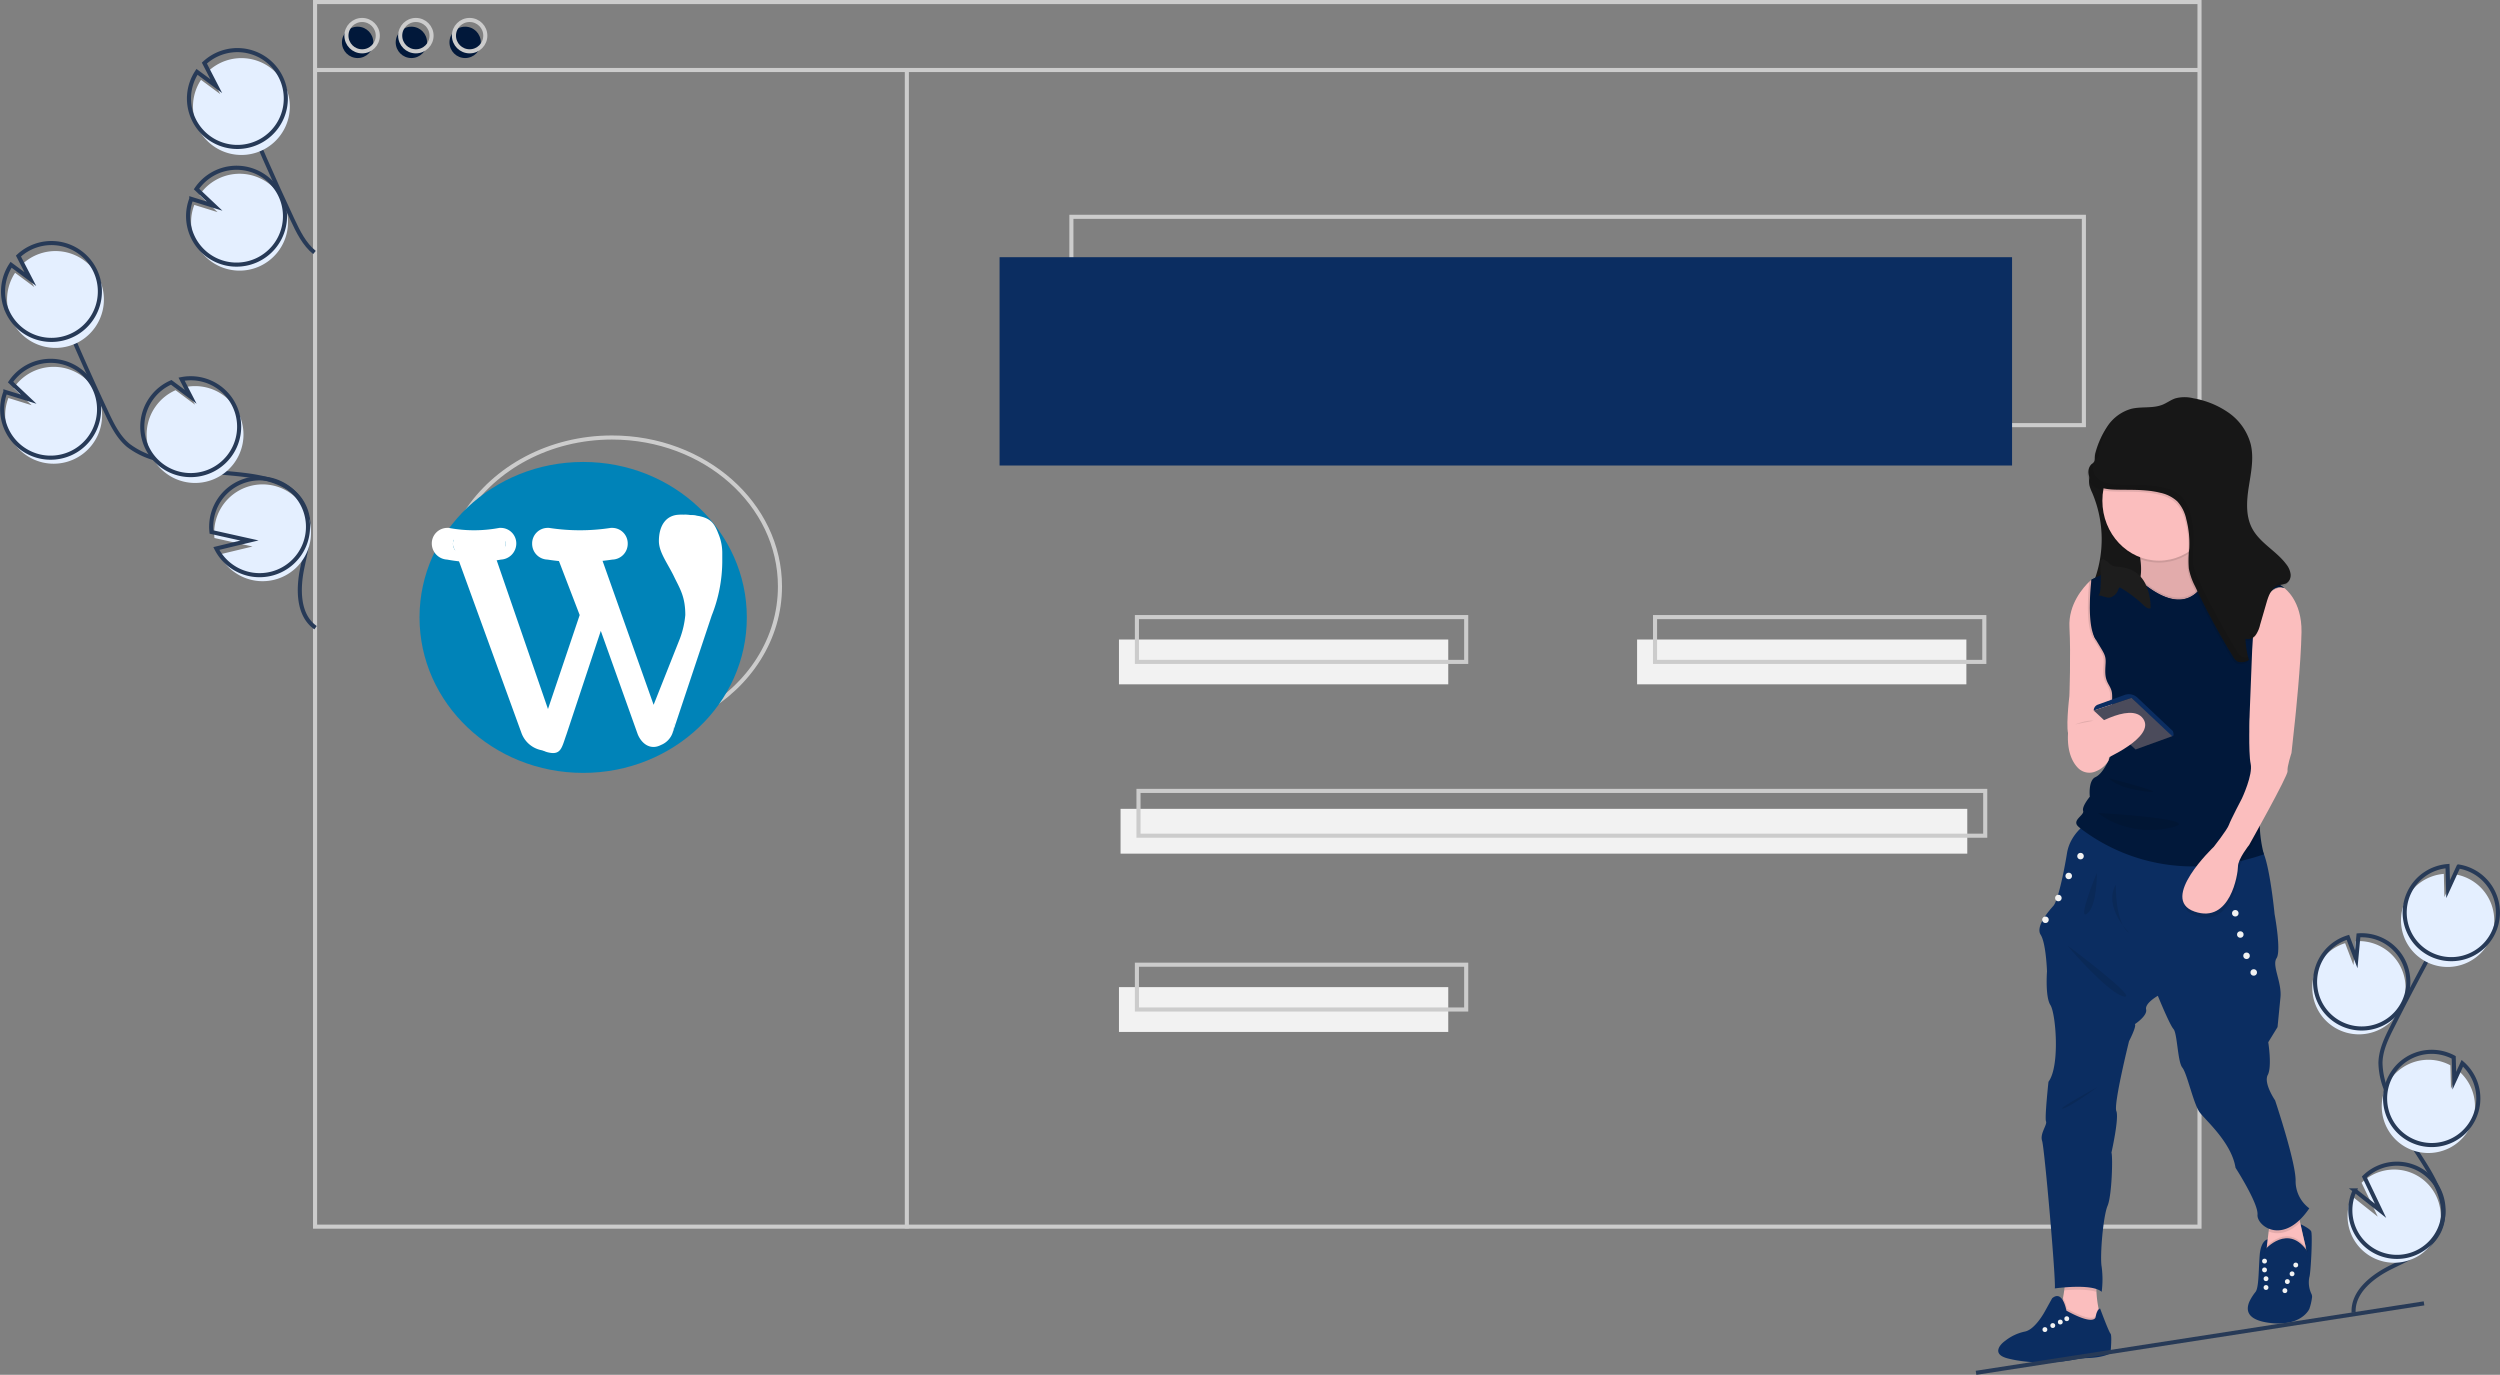 <svg xmlns="http://www.w3.org/2000/svg" width="611.046" height="336.034" viewBox="0 0 611.046 336.034">
  <rect x="0" y="0" width="611.046" height="336.034" fill="#808080" stroke="none"/>
  <g id="wordpress-development" transform="translate(0.038)">
    <rect id="Rectangle_444" data-name="Rectangle 444" width="247.471" height="50.918" transform="translate(261.829 52.993)" fill="none" stroke="#ccc" stroke-miterlimit="10" stroke-width="1"/>
    <path id="Path_3694" data-name="Path 3694" d="M250.224,356.967c7.057-11.027,20.418-18.467,35.739-18.467,22.678,0,41.063,16.3,41.063,36.409,0,12.856-7.515,24.156-18.863,30.635" transform="translate(-136.426 -231.565)" fill="none" stroke="#ccc" stroke-miterlimit="10" stroke-width="1"/>
    <rect id="Rectangle_445" data-name="Rectangle 445" width="247.471" height="50.918" transform="translate(244.276 62.862)" fill="#0b2d61"/>
    <circle id="Ellipse_319" data-name="Ellipse 319" cx="3.833" cy="3.833" r="3.833" transform="translate(83.54 6.523)" fill="#01183a"/>
    <circle id="Ellipse_320" data-name="Ellipse 320" cx="3.833" cy="3.833" r="3.833" transform="translate(96.68 6.523)" fill="#01183a"/>
    <circle id="Ellipse_321" data-name="Ellipse 321" cx="3.833" cy="3.833" r="3.833" transform="translate(109.82 6.523)" fill="#01183a"/>
    <path id="Path_3776" data-name="Path 3776" d="M0,0H460.593V299.316H0Z" transform="translate(76.97 0.5)" fill="none" stroke="#ccc" stroke-width="1"/>
    <path id="Path_3775" data-name="Path 3775" d="M0,0H460.593" transform="translate(76.97 17.109)" fill="none" stroke="#ccc" stroke-width="1"/>
    <circle id="Ellipse_322" data-name="Ellipse 322" cx="3.833" cy="3.833" r="3.833" transform="translate(84.635 4.88)" fill="none" stroke="#ccc" stroke-miterlimit="10" stroke-width="1"/>
    <circle id="Ellipse_323" data-name="Ellipse 323" cx="3.833" cy="3.833" r="3.833" transform="translate(97.775 4.88)" fill="none" stroke="#ccc" stroke-miterlimit="10" stroke-width="1"/>
    <circle id="Ellipse_324" data-name="Ellipse 324" cx="3.833" cy="3.833" r="3.833" transform="translate(110.915 4.88)" fill="none" stroke="#ccc" stroke-miterlimit="10" stroke-width="1"/>
    <path id="Path_3695" data-name="Path 3695" d="M61.528,329.694a11.837,11.837,0,1,0-14.585-17.467l4.433,4.189-5.7-1.77a11.792,11.792,0,0,0,.234,9.017,11.607,11.607,0,0,0,1.726,2.781A11.834,11.834,0,0,0,61.528,329.694Z" transform="translate(-43.664 -217.368)" fill="#e4efff"/>
    <path id="Path_3696" data-name="Path 3696" d="M130.418,355.469c-4.322-3.033-4.323-9.4-3.249-14.57s2.713-10.81.275-15.494c-3.5-6.732-12.71-7.137-20.264-7.856a71.26,71.26,0,0,1-16.451-3.566,19.225,19.225,0,0,1-6.02-3.024c-2.517-2.058-3.994-5.093-5.372-8.038q-6.889-14.713-13.079-29.741" transform="translate(-53.329 -202.053)" fill="none" stroke="#273a57" stroke-miterlimit="10" stroke-width="1"/>
    <path id="Path_3697" data-name="Path 3697" d="M60.186,327.01A11.837,11.837,0,1,0,45.6,309.543l4.433,4.189-5.7-1.77a11.792,11.792,0,0,0,.234,9.017,11.606,11.606,0,0,0,1.726,2.781,11.834,11.834,0,0,0,13.886,3.249Z" transform="translate(-43.056 -216.155)" fill="none" stroke="#273a57" stroke-miterlimit="10" stroke-width="1"/>
    <path id="Path_3698" data-name="Path 3698" d="M46.742,272.041a11.823,11.823,0,0,1,.947-11.315l4.714,3.5-2.909-5.639a11.835,11.835,0,1,1-2.752,13.451Z" transform="translate(-44.039 -194.045)" fill="#e4efff"/>
    <path id="Path_3699" data-name="Path 3699" d="M44.953,268.464a11.823,11.823,0,0,1,.947-11.315l4.714,3.5L47.7,255.013a11.835,11.835,0,1,1-2.752,13.451Z" transform="translate(-43.229 -192.429)" fill="none" stroke="#273a57" stroke-miterlimit="10" stroke-width="1"/>
    <path id="Path_3700" data-name="Path 3700" d="M124.666,338.276a11.835,11.835,0,0,0-7.026-22.443l2.236,4.333-4.769-3.545-.03.013a11.836,11.836,0,1,0,9.589,21.643Z" transform="translate(-72.232 -221.248)" fill="#e4efff"/>
    <path id="Path_3701" data-name="Path 3701" d="M122.728,334.773A11.835,11.835,0,0,0,115.7,312.33l2.236,4.333-4.769-3.545-.03.013a11.836,11.836,0,1,0,9.589,21.643Z" transform="translate(-71.355 -219.665)" fill="none" stroke="#273a57" stroke-miterlimit="10" stroke-width="1"/>
    <path id="Path_3702" data-name="Path 3702" d="M143.04,380.819a11.83,11.83,0,1,0-4.774-8.266l9.3,2.073-8.116,1.952A11.725,11.725,0,0,0,143.04,380.819Z" transform="translate(-85.88 -241.048)" fill="#e4efff"/>
    <path id="Path_3703" data-name="Path 3703" d="M141.7,378.135a11.83,11.83,0,1,0-4.774-8.266l9.3,2.073-8.116,1.952A11.725,11.725,0,0,0,141.7,378.135Z" transform="translate(-85.273 -239.835)" fill="none" stroke="#273a57" stroke-miterlimit="10" stroke-width="1"/>
    <path id="Path_3704" data-name="Path 3704" d="M1079.615,584.535a11.395,11.395,0,1,0,4.565-21.425l-.54,5.847-2.043-5.366a11.352,11.352,0,0,0-6.691,5.535,11.174,11.174,0,0,0-1.081,2.96A11.393,11.393,0,0,0,1079.615,584.535Z" transform="translate(-508.445 -333.06)" fill="#e4efff"/>
    <path id="Path_3705" data-name="Path 3705" d="M1092.021,648.223c-.271-5.076,4.552-8.859,9.106-11.118s9.8-4.368,11.9-9c3.018-6.653-2.146-13.868-6.089-20.017a68.608,68.608,0,0,1-7.073-14.58,18.5,18.5,0,0,1-1.286-6.357c.063-3.129,1.485-6.051,2.9-8.845q7.052-13.96,14.757-27.577" transform="translate(-516.789 -327.371)" fill="none" stroke="#273a57" stroke-miterlimit="10" stroke-width="1"/>
    <path id="Path_3706" data-name="Path 3706" d="M1080.855,581.925a11.395,11.395,0,1,0,4.566-21.425l-.54,5.847-2.043-5.366a11.353,11.353,0,0,0-6.691,5.535,11.169,11.169,0,0,0-1.081,2.96,11.393,11.393,0,0,0,5.789,12.449Z" transform="translate(-509.006 -331.881)" fill="none" stroke="#273a57" stroke-miterlimit="10" stroke-width="1"/>
    <path id="Path_3707" data-name="Path 3707" d="M1114.508,539.111a11.381,11.381,0,0,1,9.133-6l.148,5.652,2.543-5.554a11.394,11.394,0,1,1-11.824,5.907Z" transform="translate(-526.365 -319.516)" fill="#e4efff"/>
    <path id="Path_3708" data-name="Path 3708" d="M1116.158,535.63a11.381,11.381,0,0,1,9.133-6l.147,5.652,2.543-5.554a11.394,11.394,0,1,1-11.824,5.907Z" transform="translate(-527.112 -317.943)" fill="none" stroke="#273a57" stroke-miterlimit="10" stroke-width="1"/>
    <path id="Path_3709" data-name="Path 3709" d="M1110.632,637.455a11.394,11.394,0,0,0,12.826-18.656l-1.954,4.268-.148-5.719-.027-.015a11.394,11.394,0,1,0-10.7,20.122Z" transform="translate(-522.478 -356.969)" fill="#e4efff"/>
    <path id="Path_3710" data-name="Path 3710" d="M1112.132,633.906a11.394,11.394,0,0,0,12.826-18.656L1123,619.518l-.148-5.719-.027-.015a11.394,11.394,0,1,0-10.7,20.122Z" transform="translate(-523.157 -355.366)" fill="none" stroke="#273a57" stroke-miterlimit="10" stroke-width="1"/>
    <path id="Path_3711" data-name="Path 3711" d="M1089.324,676.648a11.389,11.389,0,1,0,3.425-8.527l3.956,8.277-6.3-4.988A11.287,11.287,0,0,0,1089.324,676.648Z" transform="translate(-515.57 -379.022)" fill="#e4efff"/>
    <path id="Path_3712" data-name="Path 3712" d="M1090.564,674.037a11.389,11.389,0,1,0,3.425-8.527l3.956,8.277-6.3-4.988a11.289,11.289,0,0,0-1.081,5.238Z" transform="translate(-516.131 -377.841)" fill="none" stroke="#273a57" stroke-miterlimit="10" stroke-width="1"/>
    <path id="Path_3713" data-name="Path 3713" d="M144.528,243.694a11.837,11.837,0,1,0-14.585-17.467l4.433,4.189-5.7-1.77a11.792,11.792,0,0,0,.234,9.017,11.607,11.607,0,0,0,1.726,2.781A11.834,11.834,0,0,0,144.528,243.694Z" transform="translate(-81.221 -178.562)" fill="#e4efff"/>
    <path id="Path_3714" data-name="Path 3714" d="M167.709,224.959c-2.517-2.058-3.994-5.093-5.372-8.038q-6.889-14.713-13.079-29.741" transform="translate(-90.886 -163.244)" fill="none" stroke="#273a57" stroke-miterlimit="10" stroke-width="1"/>
    <path id="Path_3715" data-name="Path 3715" d="M143.187,241.01A11.837,11.837,0,1,0,128.6,223.543l4.433,4.189-5.7-1.77a11.792,11.792,0,0,0,.234,9.017,11.607,11.607,0,0,0,1.726,2.781A11.834,11.834,0,0,0,143.187,241.01Z" transform="translate(-80.614 -177.347)" fill="none" stroke="#273a57" stroke-miterlimit="10" stroke-width="1"/>
    <path id="Path_3716" data-name="Path 3716" d="M129.742,186.041a11.823,11.823,0,0,1,.947-11.315l4.714,3.5-2.909-5.639a11.835,11.835,0,1,1-2.752,13.451Z" transform="translate(-81.596 -155.204)" fill="#e4efff"/>
    <path id="Path_3717" data-name="Path 3717" d="M127.953,182.464a11.823,11.823,0,0,1,.947-11.315l4.714,3.5-2.91-5.639a11.835,11.835,0,1,1-2.752,13.451Z" transform="translate(-80.787 -153.586)" fill="none" stroke="#273a57" stroke-miterlimit="10" stroke-width="1"/>
    <path id="Path_3777" data-name="Path 3777" d="M0,0V283.132" transform="translate(221.612 17.109)" fill="none" stroke="#ccc" stroke-width="1"/>
    <rect id="Rectangle_447" data-name="Rectangle 447" width="80.483" height="10.95" transform="translate(273.459 156.31)" fill="#f2f2f2"/>
    <rect id="Rectangle_448" data-name="Rectangle 448" width="80.483" height="10.95" transform="translate(400.097 156.31)" fill="#f2f2f2"/>
    <rect id="Rectangle_449" data-name="Rectangle 449" width="80.483" height="10.95" transform="translate(277.844 150.829)" fill="none" stroke="#ccc" stroke-miterlimit="10" stroke-width="1"/>
    <rect id="Rectangle_450" data-name="Rectangle 450" width="80.483" height="10.95" transform="translate(273.459 241.272)" fill="#f2f2f2"/>
    <rect id="Rectangle_451" data-name="Rectangle 451" width="80.483" height="10.95" transform="translate(277.844 235.791)" fill="none" stroke="#ccc" stroke-miterlimit="10" stroke-width="1"/>
    <rect id="Rectangle_452" data-name="Rectangle 452" width="206.956" height="10.95" transform="translate(273.845 197.695)" fill="#f2f2f2"/>
    <rect id="Rectangle_453" data-name="Rectangle 453" width="206.956" height="10.95" transform="translate(278.232 193.31)" fill="none" stroke="#ccc" stroke-miterlimit="10" stroke-width="1"/>
    <rect id="Rectangle_454" data-name="Rectangle 454" width="80.483" height="10.95" transform="translate(404.483 150.829)" fill="none" stroke="#ccc" stroke-miterlimit="10" stroke-width="1"/>
    <path id="Path_3718" data-name="Path 3718" d="M974.035,355.535a11.234,11.234,0,0,0,.658,1.721,29,29,0,0,1,.358,21.827,42.31,42.31,0,0,1,5.889.347,12.462,12.462,0,0,0,5.819-.641,5.907,5.907,0,0,0,3.679-4.444c.359-2.741-1.636-5.132-3.388-7.213-1.785-2.12-3.509-4.458-4.037-7.223-.581-3.039.246-6.6-1.674-8.971a1.856,1.856,0,0,0-.638-.544,7.33,7.33,0,0,0-4.755.128A4.853,4.853,0,0,0,974.035,355.535Z" transform="translate(-463.357 -236.806)" fill="#171717"/>
    <path id="Path_3719" data-name="Path 3719" d="M1060.467,707.3a13.813,13.813,0,0,1-.645,2.687s-1.989,4.578-10.171,3.344c-5.345-.807-5.309-3.312-4.423-5.252a12.517,12.517,0,0,1,1.459-2.271c.8-1.075.716-5.175,1-8.915s1.968-3.933,1.968-3.933l.1,4.21c3.186-4.179,5.414.716,5.414.716s4.53.094,3.976-2.228c-.59-2.474-1.471-6.391-1.471-6.391s2.192,1.017,2.589,1.734-.079,10.31-.437,11.224a6.532,6.532,0,0,0,.518,4.1A1.563,1.563,0,0,1,1060.467,707.3Z" transform="translate(-495.418 -390.058)" fill="#0b2d61"/>
    <path id="Path_3720" data-name="Path 3720" d="M1062.667,690.482a4.461,4.461,0,0,1-3.119,4.251,6.008,6.008,0,0,1-5.247-.8,3.079,3.079,0,0,1-1.3-2.887l.126-1.058.458-3.857.63-5.314s6.78-3.453,6.328-2.149c-.169.487.205,2.68.743,5.235.382,1.827.845,3.838,1.254,5.543a4.4,4.4,0,0,1,.122,1.037Z" transform="translate(-499.129 -385.129)" fill="#fbbebe"/>
    <path id="Path_3721" data-name="Path 3721" d="M1052.26,697.571s5.871-6.9,10.677.627l-.806,4.819h-9.871Z" transform="translate(-498.802 -392.509)" opacity="0.1"/>
    <path id="Path_3722" data-name="Path 3722" d="M1052.26,698.444s5.871-6.9,10.677.627l-.806,4.819h-9.871Z" transform="translate(-498.802 -392.904)" fill="#0b2d61"/>
    <circle id="Ellipse_325" data-name="Ellipse 325" cx="0.597" cy="0.597" r="0.597" transform="translate(560.491 308.598)" fill="#f2f2f2"/>
    <circle id="Ellipse_326" data-name="Ellipse 326" cx="0.597" cy="0.597" r="0.597" transform="translate(552.859 307.641)" fill="#f2f2f2"/>
    <circle id="Ellipse_327" data-name="Ellipse 327" cx="0.597" cy="0.597" r="0.597" transform="translate(558.433 312.644)" fill="#f2f2f2"/>
    <circle id="Ellipse_328" data-name="Ellipse 328" cx="0.597" cy="0.597" r="0.597" transform="translate(553.221 311.943)" fill="#f2f2f2"/>
    <circle id="Ellipse_329" data-name="Ellipse 329" cx="0.597" cy="0.597" r="0.597" transform="translate(559.588 310.749)" fill="#f2f2f2"/>
    <circle id="Ellipse_330" data-name="Ellipse 330" cx="0.597" cy="0.597" r="0.597" transform="translate(552.859 309.792)" fill="#f2f2f2"/>
    <circle id="Ellipse_331" data-name="Ellipse 331" cx="0.597" cy="0.597" r="0.597" transform="translate(557.836 314.865)" fill="#f2f2f2"/>
    <circle id="Ellipse_332" data-name="Ellipse 332" cx="0.597" cy="0.597" r="0.597" transform="translate(553.221 314.094)" fill="#f2f2f2"/>
    <path id="Path_3723" data-name="Path 3723" d="M970.982,723.27l-8.12,2.746s-4.3-4.3-3.1-5.612c.509-.561.953-2.424,1.292-4.377.11-.616.208-1.244.294-1.841.282-1.942.444-3.573.444-3.573s9.433-4.537,7.881,0a11.177,11.177,0,0,0-.447,3.969,26.341,26.341,0,0,0,.5,3.974A37.856,37.856,0,0,0,970.982,723.27Z" transform="translate(-456.85 -398.805)" fill="#fbbebe"/>
    <path id="Path_3724" data-name="Path 3724" d="M970.982,729.412l-8.12,2.746s-4.3-4.3-3.1-5.612c.509-.561.953-2.424,1.292-4.377a8.489,8.489,0,0,1,.948,2.646c7.014,3.852,7.133,1.552,7.133,1.552a4.265,4.265,0,0,1,.595-1.669,37.844,37.844,0,0,0,1.256,4.714Z" transform="translate(-456.85 -404.946)" opacity="0.1"/>
    <path id="Path_3725" data-name="Path 3725" d="M961.022,735.311s-1.4,1.044-5.521,1.194a21.715,21.715,0,0,0-3.212.362,40.124,40.124,0,0,1-13.172.356,28.581,28.581,0,0,1-3.35-.658c-4.239-1.165-1.015-3.85-1.015-3.85s.2-.177.554-.442a11.573,11.573,0,0,1,4.671-2.216c2.656-.418,5.1-5.134,5.1-5.134l1.672-3.016c2.6-2.238,3.494,3.016,3.494,3.016,7.014,3.852,7.133,1.552,7.133,1.552.389-2.061,1.106-2.061,1.106-2.061s1.748,4.707,2.381,5.882a1.161,1.161,0,0,0,.155.239C961.439,730.952,961.022,735.311,961.022,735.311Z" transform="translate(-445.211 -404.576)" fill="#0b2d61"/>
    <circle id="Ellipse_333" data-name="Ellipse 333" cx="0.597" cy="0.597" r="0.597" transform="translate(504.52 321.719)" fill="#f2f2f2"/>
    <circle id="Ellipse_334" data-name="Ellipse 334" cx="0.597" cy="0.597" r="0.597" transform="translate(501.101 323.391)" fill="#f2f2f2"/>
    <circle id="Ellipse_335" data-name="Ellipse 335" cx="0.597" cy="0.597" r="0.597" transform="translate(502.939 322.535)" fill="#f2f2f2"/>
    <circle id="Ellipse_336" data-name="Ellipse 336" cx="0.597" cy="0.597" r="0.597" transform="translate(499.177 324.376)" fill="#f2f2f2"/>
    <path id="Path_3726" data-name="Path 3726" d="M971.153,710.613a11.176,11.176,0,0,0-.447,3.969c-2.118-.712-5.588-.588-7.878-.4.282-1.942.444-3.573.444-3.573S972.7,706.076,971.153,710.613Z" transform="translate(-458.334 -398.804)" opacity="0.1"/>
    <path id="Path_3727" data-name="Path 3727" d="M1061.785,683.9c-2.935,2.878-5.741,3.057-7.7,2.228l.63-5.314s6.78-3.453,6.328-2.149C1060.876,679.155,1061.248,681.347,1061.785,683.9Z" transform="translate(-499.626 -385.129)" opacity="0.1"/>
    <path id="Path_3728" data-name="Path 3728" d="M963.99,509.451s-4.657,2.627-5.493,7.762-2.269,11.7-3.343,12.9-4.418,5.015-3.1,7.045,1.552,8.956,1.552,8.956-.478,6.209.836,8.239,2.388,14.926-.478,18.747c0,0-.955,8.836-.6,9.672s-1.552,2.985-.955,4.776,3.463,34.748,3.1,36.061c0,0,9.075-1.313,11.463.836a23.518,23.518,0,0,0,0-6.09c-.478-2.507.358-12.418,1.433-14.926s1.313-12.06.955-13.015c0,0,1.911-8.478,1.194-10.15s3.1-17.075,3.1-17.075,1.911-3.7,1.433-4.179c0,0,3.1-2.03,2.746-3.582s2.866-3.343,2.866-3.343,2.866,7.045,3.821,8.12.993,8,2.168,9.433,2.728,8.956,4.28,10.985,7.761,7.4,8.717,13.493c0,0,5.612,8.717,5.373,11.463s6.329,7.762,12.657-1.552a8.275,8.275,0,0,1-3.343-6.806c0-4.657-5.015-19.583-5.015-19.583s-2.866-4.179-1.791-6.209.119-8,.119-8l2.269-3.7s.358-3.582.716-7.284-2.149-7.762-.955-9.553-.478-10.74-.478-10.74-1.486-15.426-3.7-16.365S963.99,509.451,963.99,509.451Z" transform="translate(-453.32 -308.692)" fill="#0b2d61"/>
    <path id="Path_3729" data-name="Path 3729" d="M980.528,439.185s-2.453.279-5.431.561c-4.308.406-9.717.817-10.362.394-1.089-.716,0-9.791,0-9.791s.375-9.911.017-16.836c-.291-5.619,3.429-9.746,4.841-11.1.33-.315.533-.48.533-.48l1.194.955,6.806,11.582Z" transform="translate(-458.978 -260.238)" fill="#fbbebe"/>
    <path id="Path_3730" data-name="Path 3730" d="M1020.594,384.241l-6.687,4.06-10.985,8.359s-11.344-5.97-8.478-9.433a5.369,5.369,0,0,0,1.048-2.343c.862-3.988-1.048-9.717-1.048-9.717s14.945-20.182,14.09-4.537c-.344,6.286,1.536,9.717,3.907,11.575A11.609,11.609,0,0,0,1020.594,384.241Z" transform="translate(-472.43 -243.413)" fill="#fbbebe"/>
    <path id="Path_3731" data-name="Path 3731" d="M1020.594,384.241l-6.687,4.06-10.985,8.359s-11.344-5.97-8.478-9.433a5.369,5.369,0,0,0,1.048-2.343c.862-3.988-1.048-9.717-1.048-9.717s14.945-20.182,14.09-4.537c-.344,6.286,1.536,9.717,3.907,11.575A11.609,11.609,0,0,0,1020.594,384.241Z" transform="translate(-472.43 -243.413)" opacity="0.1"/>
    <ellipse id="Ellipse_337" data-name="Ellipse 337" cx="13.829" cy="14.651" rx="13.829" ry="14.651" transform="translate(513.819 108.212)" opacity="0.1"/>
    <ellipse id="Ellipse_338" data-name="Ellipse 338" cx="13.829" cy="14.651" rx="13.829" ry="14.651" transform="translate(513.819 107.734)" fill="#fbbebe"/>
    <path id="Path_3732" data-name="Path 3732" d="M1020.594,398.72l-6.687,4.06-10.985,8.359s-11.344-5.97-8.478-9.433a5.369,5.369,0,0,0,1.048-2.343c12.514,10.7,16.316-.375,16.949-2.68A11.609,11.609,0,0,0,1020.594,398.72Z" transform="translate(-472.43 -257.88)" fill="#01183a" opacity="0.1"/>
    <path id="Path_3733" data-name="Path 3733" d="M984.66,439.185s-2.453.279-5.431.561c-.117-2.57-.506-5.476-.435-7.248.119-2.985.119-3.343-.836-5.015s-.836-2.985-.716-5.134c.115-2.059-.43-2.474-2.367-5.763l-.26-.447c-.951-1.638-1.223-4.6-1.232-7.4a.07.07,0,0,0,0-.031c0-.666.009-1.323.033-1.949,0-.026,0-.053,0-.079.069-1.891.224-3.5.306-4.27.33-.315.533-.48.533-.48l1.194.955,6.806,11.582Z" transform="translate(-463.11 -260.238)" opacity="0.1"/>
    <path id="Path_3734" data-name="Path 3734" d="M1017.621,400.07c-.009,0,1.442,1.093,1.433,1.09-4.323-1.865-6.775,7.53-7.432,10.486-.122.544-.182.869-.182.869s.076.793.172,2.054c.322,4.222.876,13.677-.411,15.977a3.565,3.565,0,0,0-.308.767,16.151,16.151,0,0,0-.148,5.536,55.487,55.487,0,0,0,1.053,6.235s2.866,7.284,1.672,12.06a17.71,17.71,0,0,0-.349,5.416,32.03,32.03,0,0,0,.757,4.941c.112.475.189.747.189.747q-2.7.924-5.28,1.533a51.219,51.219,0,0,1-10.212,1.383,45.337,45.337,0,0,1-29.436-9.333c-.2-.167-.351-.3-.447-.389-1.672-1.552,1.552-2.746,1.194-3.821s1.634-3.463,1.634-3.463-.439-3.94,1.352-4.776,3.1-3.7,4.115-6.09-.174-8.6-.055-11.582.119-3.343-.836-5.015-.836-2.985-.716-5.135c.115-2.059-.43-2.474-2.367-5.763l-.26-.447c-.951-1.638.531-4.46.521-7.259,0-.01.55.01.547,0,0-.666-1.119-1.564-1.095-2.19,0-.026-.547-.521-.547-.547a17.736,17.736,0,0,0-.262-4.213c9.553-4.9,11.821.205,11.821.205,13.971,12.024,17.142-3,17.142-3,7.6-2.6,17.605,4.4,18.176,4.807Z" transform="translate(-460.769 -257.43)" fill="#01183a"/>
    <path id="Path_3735" data-name="Path 3735" d="M964.673,466.919s-1.2,6.377,2.261,9.935a3.887,3.887,0,0,0,4.5.773,6.091,6.091,0,0,0,2.914-2.477C975.294,473.032,972.315,462.68,964.673,466.919Z" transform="translate(-459.078 -289.161)" fill="#fbbebe"/>
    <path id="Path_3736" data-name="Path 3736" d="M1046.475,446.085a3.564,3.564,0,0,0-.308.767l.547-13.961.172-2.782C1047.209,434.33,1047.762,443.785,1046.475,446.085Z" transform="translate(-496.045 -272.982)" opacity="0.1"/>
    <path id="Path_3737" data-name="Path 3737" d="M1035.105,489.1a17.72,17.72,0,0,0-.349,5.416c-.774,1.4-1.435,2.591-1.865,3.365l-.533.95a22.549,22.549,0,0,0-1.937,2.906,5.619,5.619,0,0,0-.809,2.362c0,1.836-1.851,14.076-10.627,11.031-5.667-1.965-2.049-7.988,1.225-12.01a44.978,44.978,0,0,1,3.492-3.811s1.013-1.29,1.984-2.639a16.028,16.028,0,0,0,1.717-2.734c.418-1.194,3.174-6.448,3.174-6.448s2.737-5.791,2.14-8.478a51.677,51.677,0,0,1-.337-8.206,55.46,55.46,0,0,0,1.053,6.235S1036.3,484.32,1035.105,489.1Z" transform="translate(-482.403 -291.348)" opacity="0.1"/>
    <path id="Path_3738" data-name="Path 3738" d="M1040.517,405.531s4.3,2.985,4.179,10.747-1.552,21.195-1.552,21.195l-.9,8.359s-1.135,3.4-.955,4.418-9.377,18.031-9.377,18.031-2.746,3.434-2.746,5.269-1.851,14.075-10.627,11.03,4.716-15.821,4.716-15.821,3.284-4.179,3.7-5.373,3.176-6.448,3.176-6.448,2.736-5.791,2.139-8.478-.239-12.441-.239-12.441l.6-15.262.239-3.881S1035.08,403.979,1040.517,405.531Z" transform="translate(-482.202 -261.776)" fill="#fbbebe"/>
    <path id="Path_3739" data-name="Path 3739" d="M977.007,455.565l6.516-2.367a3.084,3.084,0,0,1,3.171.657l8.647,8.167s.478,1.311-.159,1.253-9.951-9.372-9.951-9.372l-9.234,3.1h0a1.534,1.534,0,0,1,1.01-1.442Z" transform="translate(-464.293 -283.335)" fill="#0b2d61"/>
    <path id="Path_3740" data-name="Path 3740" d="M943.17,323.379l8.956-3.245-9.95-9.372-9.234,3.1Z" transform="translate(-421.237 -140.193)" fill="#4b4b5b"/>
    <circle id="Ellipse_339" data-name="Ellipse 339" cx="0.796" cy="0.796" r="0.796" transform="translate(507.684 208.458)" fill="#f2f2f2"/>
    <circle id="Ellipse_340" data-name="Ellipse 340" cx="0.796" cy="0.796" r="0.796" transform="translate(502.271 218.698)" fill="#f2f2f2"/>
    <circle id="Ellipse_341" data-name="Ellipse 341" cx="0.796" cy="0.796" r="0.796" transform="translate(545.513 222.421)" fill="#f2f2f2"/>
    <circle id="Ellipse_342" data-name="Ellipse 342" cx="0.796" cy="0.796" r="0.796" transform="translate(550.016 236.888)" fill="#f2f2f2"/>
    <circle id="Ellipse_343" data-name="Ellipse 343" cx="0.796" cy="0.796" r="0.796" transform="translate(548.264 232.816)" fill="#f2f2f2"/>
    <circle id="Ellipse_344" data-name="Ellipse 344" cx="0.796" cy="0.796" r="0.796" transform="translate(546.74 227.618)" fill="#f2f2f2"/>
    <circle id="Ellipse_345" data-name="Ellipse 345" cx="0.796" cy="0.796" r="0.796" transform="translate(504.798 213.306)" fill="#f2f2f2"/>
    <circle id="Ellipse_346" data-name="Ellipse 346" cx="0.796" cy="0.796" r="0.796" transform="translate(499.113 224.015)" fill="#f2f2f2"/>
    <path id="Path_3741" data-name="Path 3741" d="M1021.792,401.153l0,.007c-4.323-1.865-6.775,7.53-7.432,10.486l-6.789-9.717s-2.785,4.456-11.781,5.134-11.184-6.847-11.184-6.847c-1.235-.1-6.825,9.968-8.855,13.581l-.26-.447c-.95-1.638-1.223-4.6-1.232-7.4a.068.068,0,0,0,0-.031c.007-.65.019-1.3.033-1.949,0-.026,0-.053,0-.079.1-2.651.361-4.75.361-4.75,9.553-4.9,11.821.205,11.821.205,13.971,12.024,17.142-3,17.142-3C1011.22,393.748,1021.223,400.748,1021.792,401.153Z" transform="translate(-463.505 -257.465)" fill="#01183a"/>
    <path id="Path_3742" data-name="Path 3742" d="M964.293,565.065c.119.3,10.15,11.881,13.851,12.478S964.293,565.065,964.293,565.065Z" transform="translate(-458.997 -333.965)" opacity="0.1"/>
    <path id="Path_3743" data-name="Path 3743" d="M974.834,532.617s.1,8.166-2.406,10.011S974.834,532.617,974.834,532.617Z" transform="translate(-462.355 -319.305)" opacity="0.1"/>
    <path id="Path_3744" data-name="Path 3744" d="M985.148,537.913s-.239,9.612,3.343,11.881C988.492,549.794,981.924,543.406,985.148,537.913Z" transform="translate(-468.031 -321.697)" opacity="0.1"/>
    <path id="Path_3745" data-name="Path 3745" d="M970.576,628.095s-6.687,4.955-8.538,5.314S970.576,628.095,970.576,628.095Z" transform="translate(-457.877 -362.452)" opacity="0.1"/>
    <path id="Path_3746" data-name="Path 3746" d="M974.061,337.682c-1.441,1.214-.922,3.734.55,4.91s3.484,1.356,5.368,1.4c3.625.093,7.309-.117,10.824.775a8.774,8.774,0,0,1,4.152,2.127,9.344,9.344,0,0,1,2.158,4.293,23.511,23.511,0,0,1,.738,7.2,24.957,24.957,0,0,0-.107,4.88,15.6,15.6,0,0,0,1.523,4.341,180.367,180.367,0,0,0,9.224,17.112,3.184,3.184,0,0,0,1.2,1.315,3.251,3.251,0,0,0,2.737-.424,20.554,20.554,0,0,1-.845-5.185,2.318,2.318,0,0,0,2.45-.856,6.8,6.8,0,0,0,1.116-2.509l1.607-5.536c.5-1.712,1.234-3.677,2.943-4.181a10.66,10.66,0,0,0,1.806-.421,2.311,2.311,0,0,0,1.115-2.277,4.918,4.918,0,0,0-1.078-2.431c-2.417-3.252-6.448-5.181-8.335-8.767-1.62-3.08-1.339-6.786-.8-10.224s1.278-6.974.456-10.355a13.72,13.72,0,0,0-5.325-7.628,21.478,21.478,0,0,0-8.709-3.581,8.7,8.7,0,0,0-4.4.03c-1.086.367-2.016,1.091-3.075,1.528-2.408.991-5.183.4-7.709,1.03a10.366,10.366,0,0,0-5.7,4.12,21.868,21.868,0,0,0-2.986,6.494c-.465,1.518.281,2.126-1.075,2.951" transform="translate(-463.031 -223.838)" opacity="0.1"/>
    <path id="Path_3747" data-name="Path 3747" d="M974.5,336.81c-1.441,1.214-.922,3.734.55,4.91s3.484,1.356,5.368,1.4c3.625.094,7.309-.117,10.824.775a8.775,8.775,0,0,1,4.152,2.127,9.343,9.343,0,0,1,2.158,4.293,23.507,23.507,0,0,1,.738,7.2,24.956,24.956,0,0,0-.107,4.88,15.6,15.6,0,0,0,1.523,4.341,180.369,180.369,0,0,0,9.224,17.112,3.184,3.184,0,0,0,1.2,1.315,3.251,3.251,0,0,0,2.737-.424,20.553,20.553,0,0,1-.845-5.185,2.318,2.318,0,0,0,2.45-.856,6.8,6.8,0,0,0,1.116-2.509l1.607-5.536c.5-1.712,1.234-3.677,2.943-4.181a10.662,10.662,0,0,0,1.806-.421,2.312,2.312,0,0,0,1.115-2.277,4.92,4.92,0,0,0-1.078-2.431c-2.417-3.252-6.448-5.181-8.335-8.767-1.62-3.08-1.339-6.786-.8-10.224s1.278-6.974.456-10.355a13.72,13.72,0,0,0-5.325-7.628,21.48,21.48,0,0,0-8.709-3.581,8.7,8.7,0,0,0-4.4.03c-1.086.367-2.016,1.091-3.075,1.528-2.408.991-5.183.4-7.709,1.03a10.366,10.366,0,0,0-5.7,4.119,21.87,21.87,0,0,0-2.986,6.494c-.465,1.518.281,2.126-1.076,2.951" transform="translate(-463.228 -223.444)" fill="#171717"/>
    <path id="Path_3748" data-name="Path 3748" d="M972.471,465.582S983.4,458.3,986.5,462.776s-9.612,9.97-9.612,9.97Z" transform="translate(-462.697 -287.088)" fill="#fbbebe"/>
    <path id="Path_3749" data-name="Path 3749" d="M978.526,399.992c-.04.7-.175,1.563-.566,1.69,1.02-.024,2.024.726,3.036.5a3.1,3.1,0,0,0,1.917-1.977.921.921,0,0,1,.256-.422c.106-.062.222,0,.328.063a31.874,31.874,0,0,1,5.5,4.149c.56.521,1.181,1.086,1.794.814a13.7,13.7,0,0,0-1.173-5.745,7.343,7.343,0,0,0-3.13-3.424,9.588,9.588,0,0,0-3.681-.958,3.688,3.688,0,0,1-1.586-.395c-.543-.319-2.276-2.39-2.665-.882a16.552,16.552,0,0,0,.06,3.084C978.622,397.66,978.593,398.829,978.526,399.992Z" transform="translate(-465.181 -256.155)" fill="#1d1d1d"/>
    <g id="Group_627" data-name="Group 627" transform="translate(510.485 102.967)" opacity="0.1">
      <path id="Path_3750" data-name="Path 3750" d="M1011.208,397.253a3.186,3.186,0,0,1-1.2-1.315,180.389,180.389,0,0,1-9.224-17.112,15.607,15.607,0,0,1-1.523-4.341,24.97,24.97,0,0,1,.107-4.88,23.509,23.509,0,0,0-.738-7.2,9.345,9.345,0,0,0-2.158-4.293,8.774,8.774,0,0,0-4.152-2.127c-3.515-.892-7.2-.681-10.823-.775-1.883-.049-3.9-.229-5.368-1.4a3.709,3.709,0,0,1-1.226-3.934,2.369,2.369,0,0,1-.305.244c-1.405,1.223-.886,3.716.576,4.884s3.484,1.356,5.368,1.4c3.625.093,7.309-.117,10.824.775a8.775,8.775,0,0,1,4.152,2.127,9.345,9.345,0,0,1,2.158,4.293,23.505,23.505,0,0,1,.738,7.2,24.961,24.961,0,0,0-.107,4.88,15.607,15.607,0,0,0,1.523,4.341,180.331,180.331,0,0,0,9.224,17.112,3.185,3.185,0,0,0,1.2,1.315,3.251,3.251,0,0,0,2.737-.424c-.072-.24-.138-.482-.2-.724a2.181,2.181,0,0,1-1.582-.045Z" transform="translate(-973.77 -339.69)"/>
      <path id="Path_3751" data-name="Path 3751" d="M974.989,350.4c.058-.035.107-.07.157-.1.009-.008.017-.018.026-.026Z" transform="translate(-974.322 -339.871)"/>
      <path id="Path_3752" data-name="Path 3752" d="M976.8,340.507c-.05.034-.1.069-.157.1l.183-.13c-.01.008-.017.017-.026.026,1.133-.775.473-1.394.918-2.847a22.091,22.091,0,0,1,2.914-6.388,12.664,12.664,0,0,0-.884,1.088,21.871,21.871,0,0,0-2.986,6.494,10.162,10.162,0,0,0-.234,1.935A2.279,2.279,0,0,1,976.8,340.507Z" transform="translate(-975.017 -331.272)"/>
      <path id="Path_3753" data-name="Path 3753" d="M1060.587,401.485a10.663,10.663,0,0,1-1.806.421,3.482,3.482,0,0,0-2,1.764,2.868,2.868,0,0,1,1.042-.57,10.657,10.657,0,0,0,1.806-.421,2.037,2.037,0,0,0,.99-1.213Z" transform="translate(-1011.333 -363.035)"/>
      <path id="Path_3754" data-name="Path 3754" d="M1045.61,425.832q.021.621.08,1.24a2.69,2.69,0,0,0,1.415-.9,3.989,3.989,0,0,0,.474-.738A2.129,2.129,0,0,1,1045.61,425.832Z" transform="translate(-1006.277 -373.879)"/>
    </g>
    <path id="Path_3755" data-name="Path 3755" d="M967.644,465.727s2.881-1.166,4.573-.907" transform="translate(-460.513 -288.659)" opacity="0.1"/>
    <path id="Path_3756" data-name="Path 3756" d="M982.816,490.477s1.462,2.269,8.855,3.224S982.816,490.477,982.816,490.477Z" transform="translate(-467.378 -300.268)" opacity="0.1"/>
    <path id="Path_3757" data-name="Path 3757" d="M977.96,505.962s6.649,5.851,17.315,3.7S977.96,505.962,977.96,505.962Z" transform="translate(-465.181 -307.265)" opacity="0.1"/>
    <line id="Line_12" data-name="Line 12" y1="16.973" x2="109.499" transform="translate(482.939 318.568)" fill="none" stroke="#273a57" stroke-miterlimit="10" stroke-width="1"/>
    <path id="python-svgrepo-com" d="M17.235,6.585h3.043M12.671,11.15V3.543A3.043,3.043,0,0,1,15.714.5H27.885a3.043,3.043,0,0,1,3.043,3.043V18.756A3.043,3.043,0,0,1,27.885,21.8H15.714a3.043,3.043,0,0,0-3.043,3.043V40.055A3.043,3.043,0,0,0,15.714,43.1H27.885a3.043,3.043,0,0,0,3.043-3.043V32.449M23.32,12.671H3.543A3.043,3.043,0,0,0,.5,15.714V30.927A3.043,3.043,0,0,0,3.543,33.97h9.128m7.607-3.043H40.055A3.043,3.043,0,0,0,43.1,27.885V12.671a3.043,3.043,0,0,0-3.043-3.043H30.927M23.32,37.013h3.043" transform="translate(119.5 132.91)" fill="none" stroke="#fff" stroke-width="3"/>
    <g id="wordpress-social-media-svgrepo-com_1_" data-name="wordpress-social-media-svgrepo-com (1)" transform="translate(106.5 85.68)">
      <ellipse id="Ellipse_380" data-name="Ellipse 380" cx="40" cy="38" rx="40" ry="38" transform="translate(-4 27.23)" fill="#0083b8"/>
      <path id="Path_3881" data-name="Path 3881" d="M121.477,54.061c-1.291-3.356.258-4.776-6.842-4.776-3.356,0-5.163,2.582-5.163,6.454,0,2.84,2.324,5.68,3.873,9.036,1.42,2.84,2.582,4.776,2.582,9.036a21.9,21.9,0,0,1-1.291,5.68h0l-6.454,16.265-12.909-36.4a49.543,49.543,0,0,1-10.714,0l5.551,14.458L82.363,96.789,69.454,59.354c-3.485.387-3.614.387-6.454-.258l16.007,44.019a4.282,4.282,0,0,0,3.356,4.26c3.227.775,3.356-1.162,4.518-4.389l8.391-25.3,9.036,25.3c1.033,2.453,3.227,3.873,5.68,2.582a4.971,4.971,0,0,0,2.84-2.969L119.8,73.941A36.217,36.217,0,0,0,122.38,60.9V58.837a12.088,12.088,0,0,0-.9-4.776" transform="translate(-54.964 -9.166)" fill="#fff"/>
      <path id="Path_3882" data-name="Path 3882" d="M54.268,166.448l-15.878-43.5c-1.549-.129-3.1-.258-4.647-.516L49.75,166.448a6.579,6.579,0,0,0,4.518,4.131,5.3,5.3,0,0,0,2.84,0c-1.807-.516-2.711-2.195-2.84-4.131" transform="translate(-28.838 -72.983)" fill="#fff"/>
      <path id="Path_3883" data-name="Path 3883" d="M427.145,54.062c-1.291-3.356-2.324-4.776-9.423-4.776h-.129c5.809.129,4.518,1.549,5.809,4.776a14.813,14.813,0,0,1,.775,4.776V60.9a36.215,36.215,0,0,1-2.582,13.038l-5.68,28.657,9.552-28.657A36.216,36.216,0,0,0,428.048,60.9V58.839a12.09,12.09,0,0,0-.9-4.776" transform="translate(-358.05 -9.167)" fill="#fff"/>
      <path id="Path_3884" data-name="Path 3884" d="M45.9,86.449h0c-4.26.9-3.485.9-7.745,0h0a2.589,2.589,0,0,1-2.582-2.582h0a2.589,2.589,0,0,1,2.582-2.582h0c4.26.9,3.485.9,7.745,0h0a2.589,2.589,0,0,1,2.582,2.582h0A2.589,2.589,0,0,1,45.9,86.449" transform="translate(-31.408 -36.648)" fill="#fff"/>
      <path id="Path_3885" data-name="Path 3885" d="M14.6,86.449a2.589,2.589,0,0,1-2.582-2.582,2.662,2.662,0,0,1,1.291-2.195c-.9-.129-1.807-.258-2.582-.387a2.582,2.582,0,1,0,0,5.164,35.452,35.452,0,0,0,7.358.645c-.774-.129-1.678-.258-3.485-.645" transform="translate(-7.851 -36.648)" fill="#fff"/>
      <path id="Path_3886" data-name="Path 3886" d="M199.929,86.449h0a44.6,44.6,0,0,1-15.49,0,2.589,2.589,0,0,1-2.582-2.582h0a2.589,2.589,0,0,1,2.582-2.582,44.6,44.6,0,0,0,15.49,0,2.589,2.589,0,0,1,2.582,2.582h0a2.589,2.589,0,0,1-2.582,2.582" transform="translate(-157.04 -36.648)" fill="#fff"/>
      <path id="Path_3887" data-name="Path 3887" d="M9.327,80.533a37.93,37.93,0,0,1-6.584-.645A3.947,3.947,0,0,1-1,76.015a3.8,3.8,0,0,1,3.873-3.873h.258a33.335,33.335,0,0,0,12.392,0h.258a3.8,3.8,0,0,1,3.873,3.873,3.947,3.947,0,0,1-3.743,3.873A37.919,37.919,0,0,1,9.327,80.533ZM2.743,74.724a1.274,1.274,0,0,0-1.162,1.291,1.22,1.22,0,0,0,1.291,1.291h.258a33.334,33.334,0,0,0,12.392,0h.258a1.22,1.22,0,0,0,1.291-1.291,1.274,1.274,0,0,0-1.162-1.291A32.315,32.315,0,0,1,2.743,74.724Z" transform="translate(0 -28.796)" fill="#fff"/>
      <path id="Path_3888" data-name="Path 3888" d="M184.333,80.533a54,54,0,0,1-7.874-.645,3.859,3.859,0,0,1-3.743-3.873,3.8,3.8,0,0,1,3.873-3.873h.258a49.374,49.374,0,0,0,15.1,0h.258a3.8,3.8,0,0,1,3.873,3.873,3.859,3.859,0,0,1-3.744,3.873A57.266,57.266,0,0,1,184.333,80.533Zm-7.874-5.809a1.274,1.274,0,0,0-1.162,1.291,1.22,1.22,0,0,0,1.291,1.291h.258a49.373,49.373,0,0,0,15.1,0h.258a1.22,1.22,0,0,0,1.291-1.291,1.274,1.274,0,0,0-1.162-1.291A46.836,46.836,0,0,1,176.458,74.724Z" transform="translate(-149.188 -28.796)" fill="#fff"/>
    </g>
  </g>
</svg>
